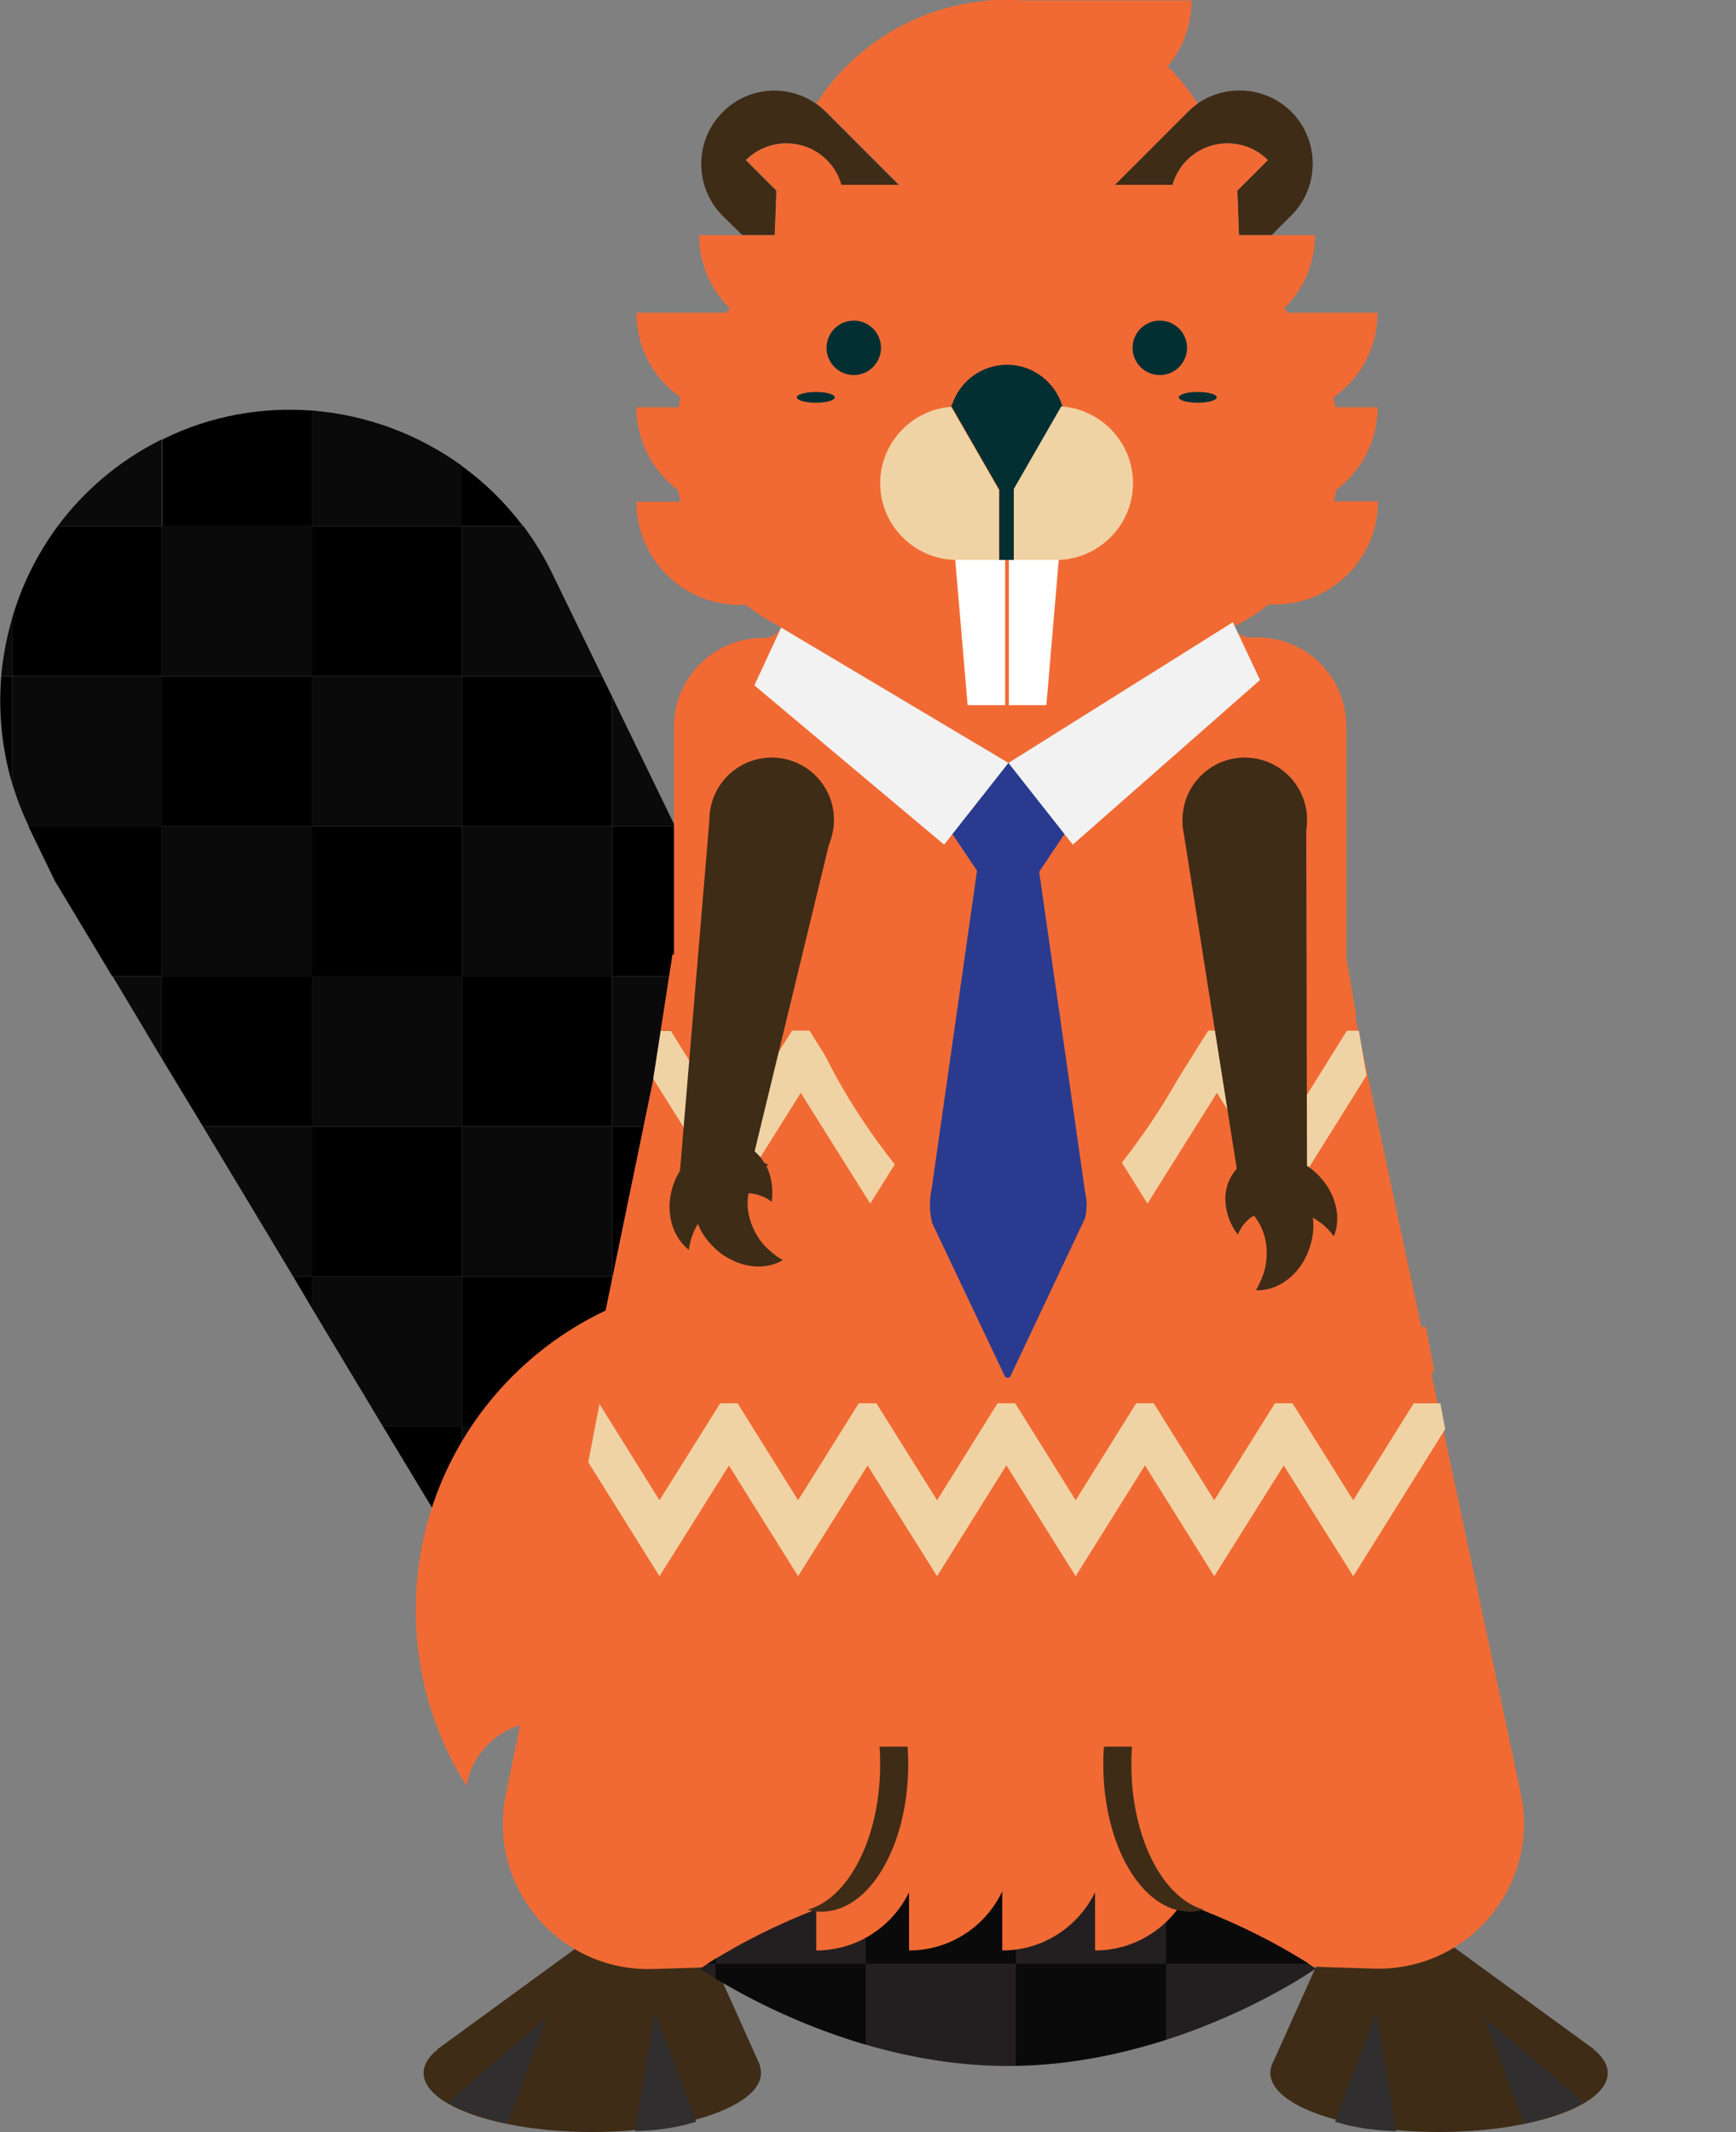 <?xml version="1.0" encoding="UTF-8"?>
                        <svg version="1.1" id="Layer_1" xmlns="http://www.w3.org/2000/svg" xmlns:xlink="http://www.w3.org/1999/xlink" x="0px" y="0px"
                             preserveAspectRatio="xMidYMid meet"
                            viewBox="0 0 420.9 516.7" enable-background="new 0 0 389.9 516.7" xml:space="preserve">
                            <rect x="0" y="0" width="420.9" height="516.7" fill="#808080" stroke="none"/>
                            <g>
                                <g>
                                    <g>
                                        <rect x="39.2" y="163.9" width="36.4" height="36.4"/>
                                        <rect x="75.6" y="127.5" width="36.4" height="36.4"/>
                                        <polygon points="75.6,236.6 39.2,236.6 39.2,256.5 49.2,273 75.6,273          "/>
                                        <polygon points="71.1,309.4 75.6,317 75.6,309.4         "/>
                                        <polygon points="92.9,345.8 112,377.4 112,345.8         "/>
                                        <rect x="75.6" y="273" width="36.4" height="36.4"/>
                                        <rect x="75.6" y="200.3" width="36.4" height="36.4"/>
                                        <rect x="148.4" y="273" width="36.4" height="36.4"/>
                                        <rect x="112" y="236.6" width="36.4" height="36.4"/>
                                        <rect x="112" y="309.4" width="36.4" height="36.4"/>
                                        <rect x="184.7" y="382.1" width="36.4" height="36.4"/>
                                        <path d="M75.6,127.5v-28c-12-0.9-24.5,1.2-36,6.9h0c-0.1,0.1-0.2,0.1-0.3,0.2v21H75.6z"/>
                                        <path d="M39.2,236.6v-36.4H6.9c0,0.1,0.1,0.2,0.1,0.3l6.3,13l13.9,23.1H39.2z"/>
                                        <path d="M0.3,163.9c-0.7,8.5,0.1,17.3,2.6,25.8v-25.8H0.3z"/>
                                        <path d="M39.2,163.9v-36.4H14C9,134.3,5.2,141.9,2.9,150v13.9H39.2z"/>
                                        <polygon points="112,200.3 148.4,200.3 148.4,168.8 146,163.9 112,163.9          "/>
                                        <polygon points="148.4,236.6 181.4,236.6 163.7,200.3 148.4,200.3          "/>
                                        <path d="M126.8,127.5c-4.3-5.7-9.3-10.6-14.9-14.6v14.6H126.8z"/>
                                        <polygon points="184.7,345.8 221.1,345.8 221.1,318.1 216.9,309.4 184.7,309.4          "/>
                                        <polygon points="148.4,418.5 148.4,437.9 158.6,454.9 184.7,454.9 184.7,418.5          "/>
                                        <rect x="148.4" y="345.8" width="36.4" height="36.4"/>
                                        <path d="M221.1,382.1H251c-1.1-4-2.6-7.9-4.5-11.8l-12-24.6h-13.5V382.1z"/>
                                        <polygon points="148.4,382.1 114.8,382.1 136.7,418.5 148.4,418.5          "/>
                                        <path d="M221.1,454.9h7.7c11.3-9.6,19-22.4,22.6-36.4h-30.3V454.9z"/>
                                        <path d="M184.7,454.9v16.7c9.9-0.2,19.9-2.5,29.3-7.1h0c2.4-1.2,4.8-2.5,7-3.9v-5.7H184.7z"/>
                                        <polygon points="199.1,273 184.7,243.5 184.7,273        "/>
                                        <path fill="#0A0A0A" d="M112,163.9h34l-12.2-25.1c-2-4.1-4.3-7.8-6.9-11.3H112V163.9z"/>
                                        <polygon fill="#0A0A0A" points="163.7,200.3 148.4,168.8 148.4,200.3          "/>
                                        <rect x="112" y="200.3" fill="#0A0A0A" width="36.4" height="36.4"/>
                                        <polygon fill="#0A0A0A" points="148.4,273 184.7,273 184.7,243.5 181.4,236.6 148.4,236.6        "/>
                                        <polygon fill="#0A0A0A" points="184.7,309.4 148.4,309.4 148.4,273 112,273 112,309.4 75.6,309.4 75.6,273 49.2,273 71.1,309.4
                                            75.6,309.4 75.6,317 92.9,345.8 112,345.8 112,309.4 148.4,309.4 148.4,345.8 184.7,345.8 184.7,309.4 216.9,309.4 199.1,273
                                            184.7,273          "/>
                                        <path fill="#0A0A0A" d="M39.2,106.5c-10.3,5.1-18.8,12.4-25.2,21h25.2V106.5z"/>
                                        <path fill="#0A0A0A" d="M2.9,150c-1.3,4.5-2.2,9.2-2.6,13.9h2.6V150z"/>
                                        <path fill="#0A0A0A" d="M39.2,163.9H2.9v25.8c1.1,3.6,2.4,7.1,4.1,10.6h32.3V163.9z"/>
                                        <polygon fill="#0A0A0A" points="27.3,236.6 39.2,256.5 39.2,236.6          "/>
                                        <path fill="#0A0A0A" d="M112,127.5v-14.6c-10.6-7.7-23.3-12.4-36.4-13.4v28H112z"/>
                                        <rect x="39.2" y="127.5" fill="#0A0A0A" width="36.4" height="36.4"/>
                                        <rect x="75.6" y="163.9" fill="#0A0A0A" width="36.4" height="36.4"/>
                                        <rect x="39.2" y="200.3" fill="#0A0A0A" width="36.4" height="36.4"/>
                                        <rect x="75.6" y="236.6" fill="#0A0A0A" width="36.4" height="36.4"/>
                                        <polygon fill="#0A0A0A" points="148.4,345.8 112,345.8 112,377.4 114.8,382.1 148.4,382.1        "/>
                                        <rect x="148.4" y="382.1" fill="#0A0A0A" width="36.4" height="36.4"/>
                                        <polygon fill="#0A0A0A" points="136.7,418.5 148.4,437.9 148.4,418.5          "/>
                                        <path fill="#0A0A0A" d="M158.6,454.9l9,14.9c5.6,1.3,11.4,1.9,17.2,1.8v-16.7H158.6z"/>
                                        <polygon fill="#0A0A0A" points="221.1,345.8 234.6,345.8 221.1,318.1          "/>
                                        <rect x="184.7" y="345.8" fill="#0A0A0A" width="36.4" height="36.4"/>
                                        <path fill="#0A0A0A" d="M221.1,418.5h30.3c3-11.7,3-24.3-0.4-36.4h-29.9V418.5z"/>
                                        <rect x="184.7" y="418.5" fill="#0A0A0A" width="36.4" height="36.4"/>
                                        <path fill="#0A0A0A" d="M221.1,460.6c2.7-1.7,5.3-3.7,7.7-5.7h-7.7V460.6z"/>
                                    </g>
                                    <g>
                                        <path fill="#3E2C17" d="M188.2,46.2l-7.4-7.4c5.4-5.4,14.2-5.4,19.6,0c1.7,1.7,2.9,3.8,3.5,6h14l-17.6-17.6
                                            c-0.8-0.8-1.6-1.5-2.5-2.1c-6.9-4.8-16.5-4.1-22.6,2.1c-6.9,6.9-6.9,18.2,0,25.1L180,57h7.9L188.2,46.2z"/>
                                        <path fill="#3E2C17" d="M270.3,44.8h14c0.6-2.2,1.8-4.3,3.5-6c5.4-5.4,14.2-5.4,19.6,0l-7.4,7.4l0.4,10.8h7.9l4.8-4.8
                                            c6.9-6.9,6.9-18.2,0-25.1l0,0c-6.1-6.1-15.7-6.8-22.6-2.1c-0.9,0.6-1.7,1.3-2.5,2.1L270.3,44.8z"/>
                                        <path fill="#F16A34" d="M334,98.7h-10.2c-0.1-0.8-0.3-1.6-0.5-2.4c6.5-4.5,10.7-12,10.7-20.5h-21.7c-0.3-0.3-0.6-0.7-1-1
                                            c4.6-4.5,7.5-10.8,7.5-17.8h-10.5h-7.9L300,46.2l7.4-7.4c-5.4-5.4-14.2-5.4-19.6,0c-1.7,1.7-2.9,3.8-3.5,6h-14l17.6-17.6
                                            c0.8-0.8,1.6-1.5,2.5-2.1c-2.1-3.2-4.5-6.3-7.3-9c3.6-4.3,5.8-9.9,5.8-16H248c-1.3-0.1-2.6-0.2-3.9-0.2c-1.3,0-2.6,0.1-3.9,0.2
                                            H239c0,0,0,0.1,0,0.1c-17.2,1.6-32.2,11.1-41.1,24.9c0.9,0.6,1.7,1.3,2.5,2.1l17.6,17.6h-14c-0.6-2.2-1.8-4.3-3.5-6
                                            c-5.4-5.4-14.2-5.4-19.6,0l7.4,7.4L187.8,57H180h-10.5c0,7,2.9,13.3,7.5,17.8c-0.3,0.3-0.6,0.7-1,1h-21.7c0,8.5,4.2,16,10.7,20.5
                                            c-0.2,0.8-0.4,1.6-0.5,2.4h-10.2c0,8.2,4,15.5,10.1,20.1c0.2,0.9,0.3,1.9,0.6,2.8h-10.7c0,13.8,11.2,25,25,25c0.5,0,1,0,1.5,0
                                            c0.2,0.2,0.4,0.3,0.7,0.5c2.5,1.9,5.1,3.5,7.9,4.9c-0.7,1.5-2.3,2.6-4,2.6h-0.3c-0.1,0-0.2,0-0.3,0l0,0
                                            c-11.8,0.1-21.4,9.7-21.4,21.5v59.6h18.6l-6.2,184.4h136.9l-6.2-184.4h19.9V176c0-11.9-9.6-21.5-21.5-21.5h-1.1l0,0
                                            c-0.1,0-0.2,0-0.3,0H303c-1.8-0.1-3.3-1.1-4-2.6c2.8-1.4,5.5-3,7.9-4.9c0.2-0.2,0.4-0.3,0.7-0.5c0.5,0,1,0,1.5,0
                                            c13.8,0,25-11.2,25-25h-10.7c0.2-0.9,0.4-1.9,0.6-2.8C330,114.2,334,106.9,334,98.7z"/>
                                        <ellipse fill="#032F33" cx="197.8" cy="96.3" rx="4.6" ry="1.3"/>
                                        <ellipse fill="#032F33" cx="290.4" cy="96.3" rx="4.6" ry="1.3"/>
                                        <circle fill="#032F33" cx="207" cy="84.3" r="6.6"/>
                                        <circle fill="#032F33" cx="281.2" cy="84.3" r="6.6"/>
                                        <path fill="#FFFFFF" d="M231.6,135.7l3,35.2h9.1v-35.2H232C231.9,135.7,231.7,135.7,231.6,135.7z"/>
                                        <path fill="#FFFFFF" d="M256.2,135.7h-11.6v35.2h9.1l3-35.2C256.5,135.7,256.3,135.7,256.2,135.7z"/>
                                        <path fill="#F0D3A4" d="M256.6,135.7c10-0.3,18.1-8.5,18.1-18.6l0,0c0-9.8-7.6-17.8-17.2-18.6c-0.1,0-0.2,0-0.3,0l-11.5,20v17.2
                                            h-3.5v-17l-11.6-20.1c-9.6,0.7-17.2,8.8-17.2,18.5l0,0c0,10.1,8.1,18.3,18.1,18.6c0.2,0,0.3,0,0.5,0h11.6h0.9h11.6
                                            C256.3,135.7,256.5,135.7,256.6,135.7z"/>
                                        <path fill="#032F33" d="M242.3,118.7v17h3.5v-17.2l11.5-20c0.1,0,0.2,0,0.3,0c-1.7-5.8-7.1-10.1-13.4-10.1
                                            c-6.3,0-11.6,4.1-13.4,9.8h-0.3l0.2,0.3L242.3,118.7z"/>
                                    </g>
                                    <g>
                                        <path fill="#F16A34" d="M181,310c-44.3,0-80.2,35.9-80.2,80.2c0,15.7,4.5,30.3,12.3,42.6c1.5-8.8,9.2-15.5,18.4-15.5
                                            c10.3,0,18.7,8.4,18.7,18.7c0,9.7-7.4,17.7-16.9,18.6c13.3,9.8,29.8,15.7,47.6,15.7c44.3,0,80.2-35.9,80.2-80.2
                                            S225.2,310,181,310z"/>
                                    </g>
                                    <g>
                                        <ellipse fill="#3E2C17" cx="348.9" cy="502.4" rx="40.9" ry="14.3"/>
                                        <polygon fill="#3E2C17" points="367.4,505.1 386.4,496.6 348.9,469.3 319.8,475 308.3,500.6         "/>
                                        <path fill="#312E30" d="M384,509.5L360,489.1l9.5,25.5C369.6,514.6,376.9,513.3,384,509.5z"/>
                                        <path fill="#312E30" d="M323.7,514.2l10-26.3l4.8,28.6C338.6,516.4,331.2,516.6,323.7,514.2z"/>
                                    </g>
                                    <g>
                                        <ellipse fill="#3E2C17" cx="143.6" cy="502.4" rx="40.9" ry="14.3"/>
                                        <polygon fill="#3E2C17" points="125.1,505.1 106.1,496.6 140.4,471.6 172.8,475 184.3,500.6         "/>
                                        <path fill="#312E30" d="M108.6,509.5l23.9-20.4l-9.5,25.5C123,514.6,115.7,513.3,108.6,509.5z"/>
                                        <path fill="#312E30" d="M168.8,514.2l-10-26.3l-4.8,28.6C154,516.4,161.3,516.6,168.8,514.2z"/>
                                    </g>
                                    <ellipse fill="#F16A34" cx="244.3" cy="448.6" rx="91.3" ry="46"/>
                                    <path fill="#F16A34" d="M158.4,261.5l-35.7,173.1c-4.8,22.4,12.7,43.3,35.6,42.6l19.5-0.6l20.4-212.1L158.4,261.5z"/>
                                    <path fill="#F16A34" d="M325.4,231.5l43.3,203c4.8,22.4-12.7,43.3-35.6,42.6l-19.5-0.6L293,264.4L325.4,231.5z"/>
                                    <rect x="211.7" y="218.6" fill="#F16A34" width="83.9" height="42"/>
                                    <path fill="#231F20" d="M319,477.1c0,0-33.4,23.6-74.6,23.6c-41.2,0-74.6-23.6-74.6-23.6s33.4-23.6,74.6-23.6
                                        C285.6,453.5,319,477.1,319,477.1z"/>
                                    <g>
                                        <path fill="#0A0A0A" d="M282.7,459.8v16.1h34.6C312.9,473.1,300.1,465.4,282.7,459.8z"/>
                                        <path fill="#0A0A0A" d="M282.7,494.3v-18.4h-36.4v24.7C259.6,500.4,272,497.7,282.7,494.3z"/>
                                        <path fill="#0A0A0A" d="M171.5,475.9h2.1v-1.3C172.8,475.1,172.1,475.6,171.5,475.9z"/>
                                        <path fill="#0A0A0A" d="M246.3,453.5c-0.6,0-1.3,0-1.9,0c-12.4,0-24.2,2.1-34.5,5.1v17.3h36.4V453.5z"/>
                                        <path fill="#0A0A0A" d="M209.9,495.5v-19.6h-36.4v3.6C179.7,483.2,192.9,490.5,209.9,495.5z"/>
                                    </g>
                                    <g>
                                        <path fill="#F16A34" d="M243,422.7c13.8,0,25,11.2,25,25c0,13.8-11.2,25-25,25V422.7z"/>
                                        <path fill="#F16A34" d="M265.5,422.7c13.8,0,25,11.2,25,25c0,13.8-11.2,25-25,25V422.7z"/>
                                        <path fill="#F16A34" d="M220.4,422.7c13.8,0,25,11.2,25,25c0,13.8-11.2,25-25,25V422.7z"/>
                                        <path fill="#F16A34" d="M197.9,422.7c13.8,0,25,11.2,25,25c0,13.8-11.2,25-25,25V422.7z"/>
                                    </g>
                                    <g>
                                        <defs>
                                            <polygon id="SVGID_1_" points="153,296.2 165.1,218 324,218 341.1,317.6            "/>
                                        </defs>
                                        <clipPath id="SVGID_2_">
                                            <use xlink:href="#SVGID_1_"  overflow="visible"/>
                                        </clipPath>
                                        <g clip-path="url(#SVGID_2_)">
                                            <g>
                                                <polygon fill="#F0D3A4" points="177.3,291.7 203.6,249.8 151.1,249.8              "/>
                                                <polygon fill="#F0D3A4" points="211,291.7 237.2,249.8 184.7,249.8                "/>
                                                <polygon fill="#F0D3A4" points="244.6,291.7 270.8,249.8 218.4,249.8              "/>
                                                <polygon fill="#F0D3A4" points="278.2,291.7 304.5,249.8 252,249.8                "/>
                                                <polygon fill="#F0D3A4" points="311.9,291.7 338.1,249.8 285.6,249.8              "/>
                                            </g>
                                            <g>
                                                <polygon fill="#F16A34" points="177.3,273.3 203.6,231.3 151.1,231.3 160.1,249.8 162.6,249.8              "/>
                                                <polygon fill="#F16A34" points="211,273.3 237.2,231.3 184.7,231.3                "/>
                                                <polygon fill="#F16A34" points="244.6,273.3 270.8,231.3 218.4,231.3              "/>
                                                <polygon fill="#F16A34" points="278.2,273.3 304.5,231.3 252,231.3                "/>
                                                <polygon fill="#F16A34" points="311.9,273.3 338.1,231.3 285.6,231.3              "/>
                                            </g>
                                        </g>
                                    </g>
                                    <g>
                                        <ellipse fill="#3E2C17" cx="199.2" cy="427.6" rx="21" ry="35.7"/>
                                        <ellipse fill="#F16A34" cx="192.4" cy="427.6" rx="21" ry="35.7"/>
                                        <rect x="192.4" y="388.8" fill="#F16A34" width="38.8" height="34.5"/>
                                    </g>
                                    <g>
                                        <ellipse fill="#3E2C17" cx="288.5" cy="427.6" rx="21" ry="35.7"/>
                                        <ellipse fill="#F16A34" cx="295.3" cy="427.6" rx="21" ry="35.7"/>
                                        <rect x="256.5" y="388.8" fill="#F16A34" width="38.8" height="34.5"/>
                                    </g>
                                    <g>
                                        <path fill="#F16A34" d="M298.9,214.8c0,52.7-54.6,95.4-54.6,95.4s-54.6-42.7-54.6-95.4H298.9z"/>
                                        <g>
                                            <defs>
                                                <polygon id="SVGID_3_" points="135,393.9 152.9,301.1 341.6,299.6 363.3,415                "/>
                                            </defs>
                                            <clipPath id="SVGID_4_">
                                                <use xlink:href="#SVGID_3_"  overflow="visible"/>
                                            </clipPath>
                                            <g clip-path="url(#SVGID_4_)">
                                                <g>
                                                    <polygon fill="#F0D3A4" points="159.9,382 186.2,340.1 133.7,340.1                  "/>
                                                    <polygon fill="#F0D3A4" points="193.5,382 219.8,340.1 167.3,340.1                  "/>
                                                    <polygon fill="#F0D3A4" points="227.2,382 253.4,340.1 200.9,340.1                  "/>
                                                    <polygon fill="#F0D3A4" points="260.8,382 287,340.1 234.6,340.1                 "/>
                                                    <polygon fill="#F0D3A4" points="294.4,382 320.7,340.1 268.2,340.1                  "/>
                                                </g>
                                                <g>
                                                    <polygon fill="#F0D3A4" points="328.1,382 354.3,340.1 301.8,340.1                  "/>
                                                    <polygon fill="#F16A34" points="159.9,363.6 186.2,321.6 133.7,321.6                   "/>
                                                    <polygon fill="#F16A34" points="193.5,363.6 219.8,321.6 167.3,321.6                   "/>
                                                    <polygon fill="#F16A34" points="227.2,363.6 253.4,321.6 200.9,321.6                   "/>
                                                    <polygon fill="#F16A34" points="260.8,363.6 287,321.6 234.6,321.6                  "/>
                                                    <polygon fill="#F16A34" points="294.4,363.6 320.7,321.6 268.2,321.6                   "/>
                                                    <polygon fill="#F16A34" points="328.1,363.6 354.3,321.6 301.8,321.6                   "/>
                                                </g>
                                            </g>
                                        </g>
                                    </g>
                                    <g>
                                        <g>
                                            <polygon fill="#3E2C17" points="201.1,204.2 180.4,289.6 164.8,284.5 172.2,196.4            "/>
                                            <g>
                                                <path fill="#3E2C17" d="M163.6,286.2c3.1-7.4,10.5-11.3,16.7-8.8c2.1,0.9,3.8,2.4,5,4.4c0.3,0.2,0.7,0.3,1,0.5
                                                    c-0.2,0.1-0.3,0.2-0.5,0.3c1.3,2.5,1.7,5.5,1.3,8.7c-0.7-0.6-1.5-1.1-2.4-1.4c-1-0.4-2.1-0.7-3.2-0.7c-0.7,3.3,0.1,7,2.1,10.3
                                                    c0.7,1.2,1.6,2.3,2.7,3.3c1.1,1,2.2,1.9,3.5,2.6c-3.9,2.3-9.1,2-13.6-0.7c-1.1-0.6-2.1-1.4-3-2.3c-1.8-1.7-3.2-3.7-4-5.8
                                                    c-0.4,0.7-0.8,1.4-1.1,2.2c-0.6,1.4-0.9,2.8-1.1,4.1C162.5,299.3,161,292.5,163.6,286.2z"/>
                                            </g>
                                        </g>
                                        <circle fill="#3E2C17" cx="187.1" cy="198.7" r="15.1"/>
                                    </g>
                                </g>
                                <g>
                                    <g>
                                        <path fill="#2A3B8F" d="M247.5,217.9l18.4-27.4c1.6-2.4-0.1-5.7-3-5.7h-36.8c-2.9,0-4.6,3.2-3,5.7l18.4,27.4
                                            C242.9,220.1,246.1,220.1,247.5,217.9z"/>
                                        <path fill="#2A3B8F" d="M251.3,206.7l11.8,82.3c0.5,2.1,0.5,4.3-0.1,6.4l-18.1,38.3c-0.1,0.1-0.3,0.2-0.6,0.2l0,0
                                            c-0.3,0-0.5-0.1-0.6-0.2L226,296.4c-0.7-2.8-0.7-5.7-0.1-8.4l11.6-81.3c0.4-1.8,2-3.1,3.9-3.1h6
                                            C249.2,203.6,250.9,204.9,251.3,206.7z"/>
                                    </g>
                                    <g>
                                        <polygon fill="#F2F2F2" points="189.4,152.1 244.5,184.9 228.9,204.7 182.9,166.1          "/>
                                        <polygon fill="#F2F2F2" points="298.9,150.8 244.5,184.9 260.1,204.7 305.5,164.8          "/>
                                    </g>
                                </g>
                                <g class="hand">
                                    <g>
                                        <polygon fill="#3E2C17" points="316.7,200.6 316.9,288.6 300.5,287.3 286.7,200         "/>
                                        <g>
                                            <path fill="#3E2C17" d="M318.2,283.5c-6.2-5-14.7-4.9-18.8,0.3c-1.4,1.8-2.2,3.9-2.3,6.2c0,0.5,0,0.5,0,1c0.1,2.8,1.1,5.7,3,8.2
                                                c0.4-0.8,0.8-1.7,1.4-2.4c0.7-0.9,1.5-1.6,2.5-2.2c2.2,2.6,3.3,6.2,3.1,10c-0.1,1.4-0.3,2.8-0.8,4.2c-0.5,1.4-1.1,2.7-1.8,3.9
                                                c4.5,0.2,9-2.6,11.6-7.1c0.6-1.1,1.1-2.2,1.5-3.5c0.8-2.4,1-4.8,0.7-7c0.7,0.4,1.4,0.9,2.1,1.4c1.2,0.9,2.1,2,3,3.1
                                                C325.5,294.5,323.5,287.8,318.2,283.5z"/>
                                        </g>
                                    </g>
                                    <circle fill="#3E2C17" cx="301.8" cy="198.7" r="15.1"/>
                                </g>
                            </g>
                        </svg>